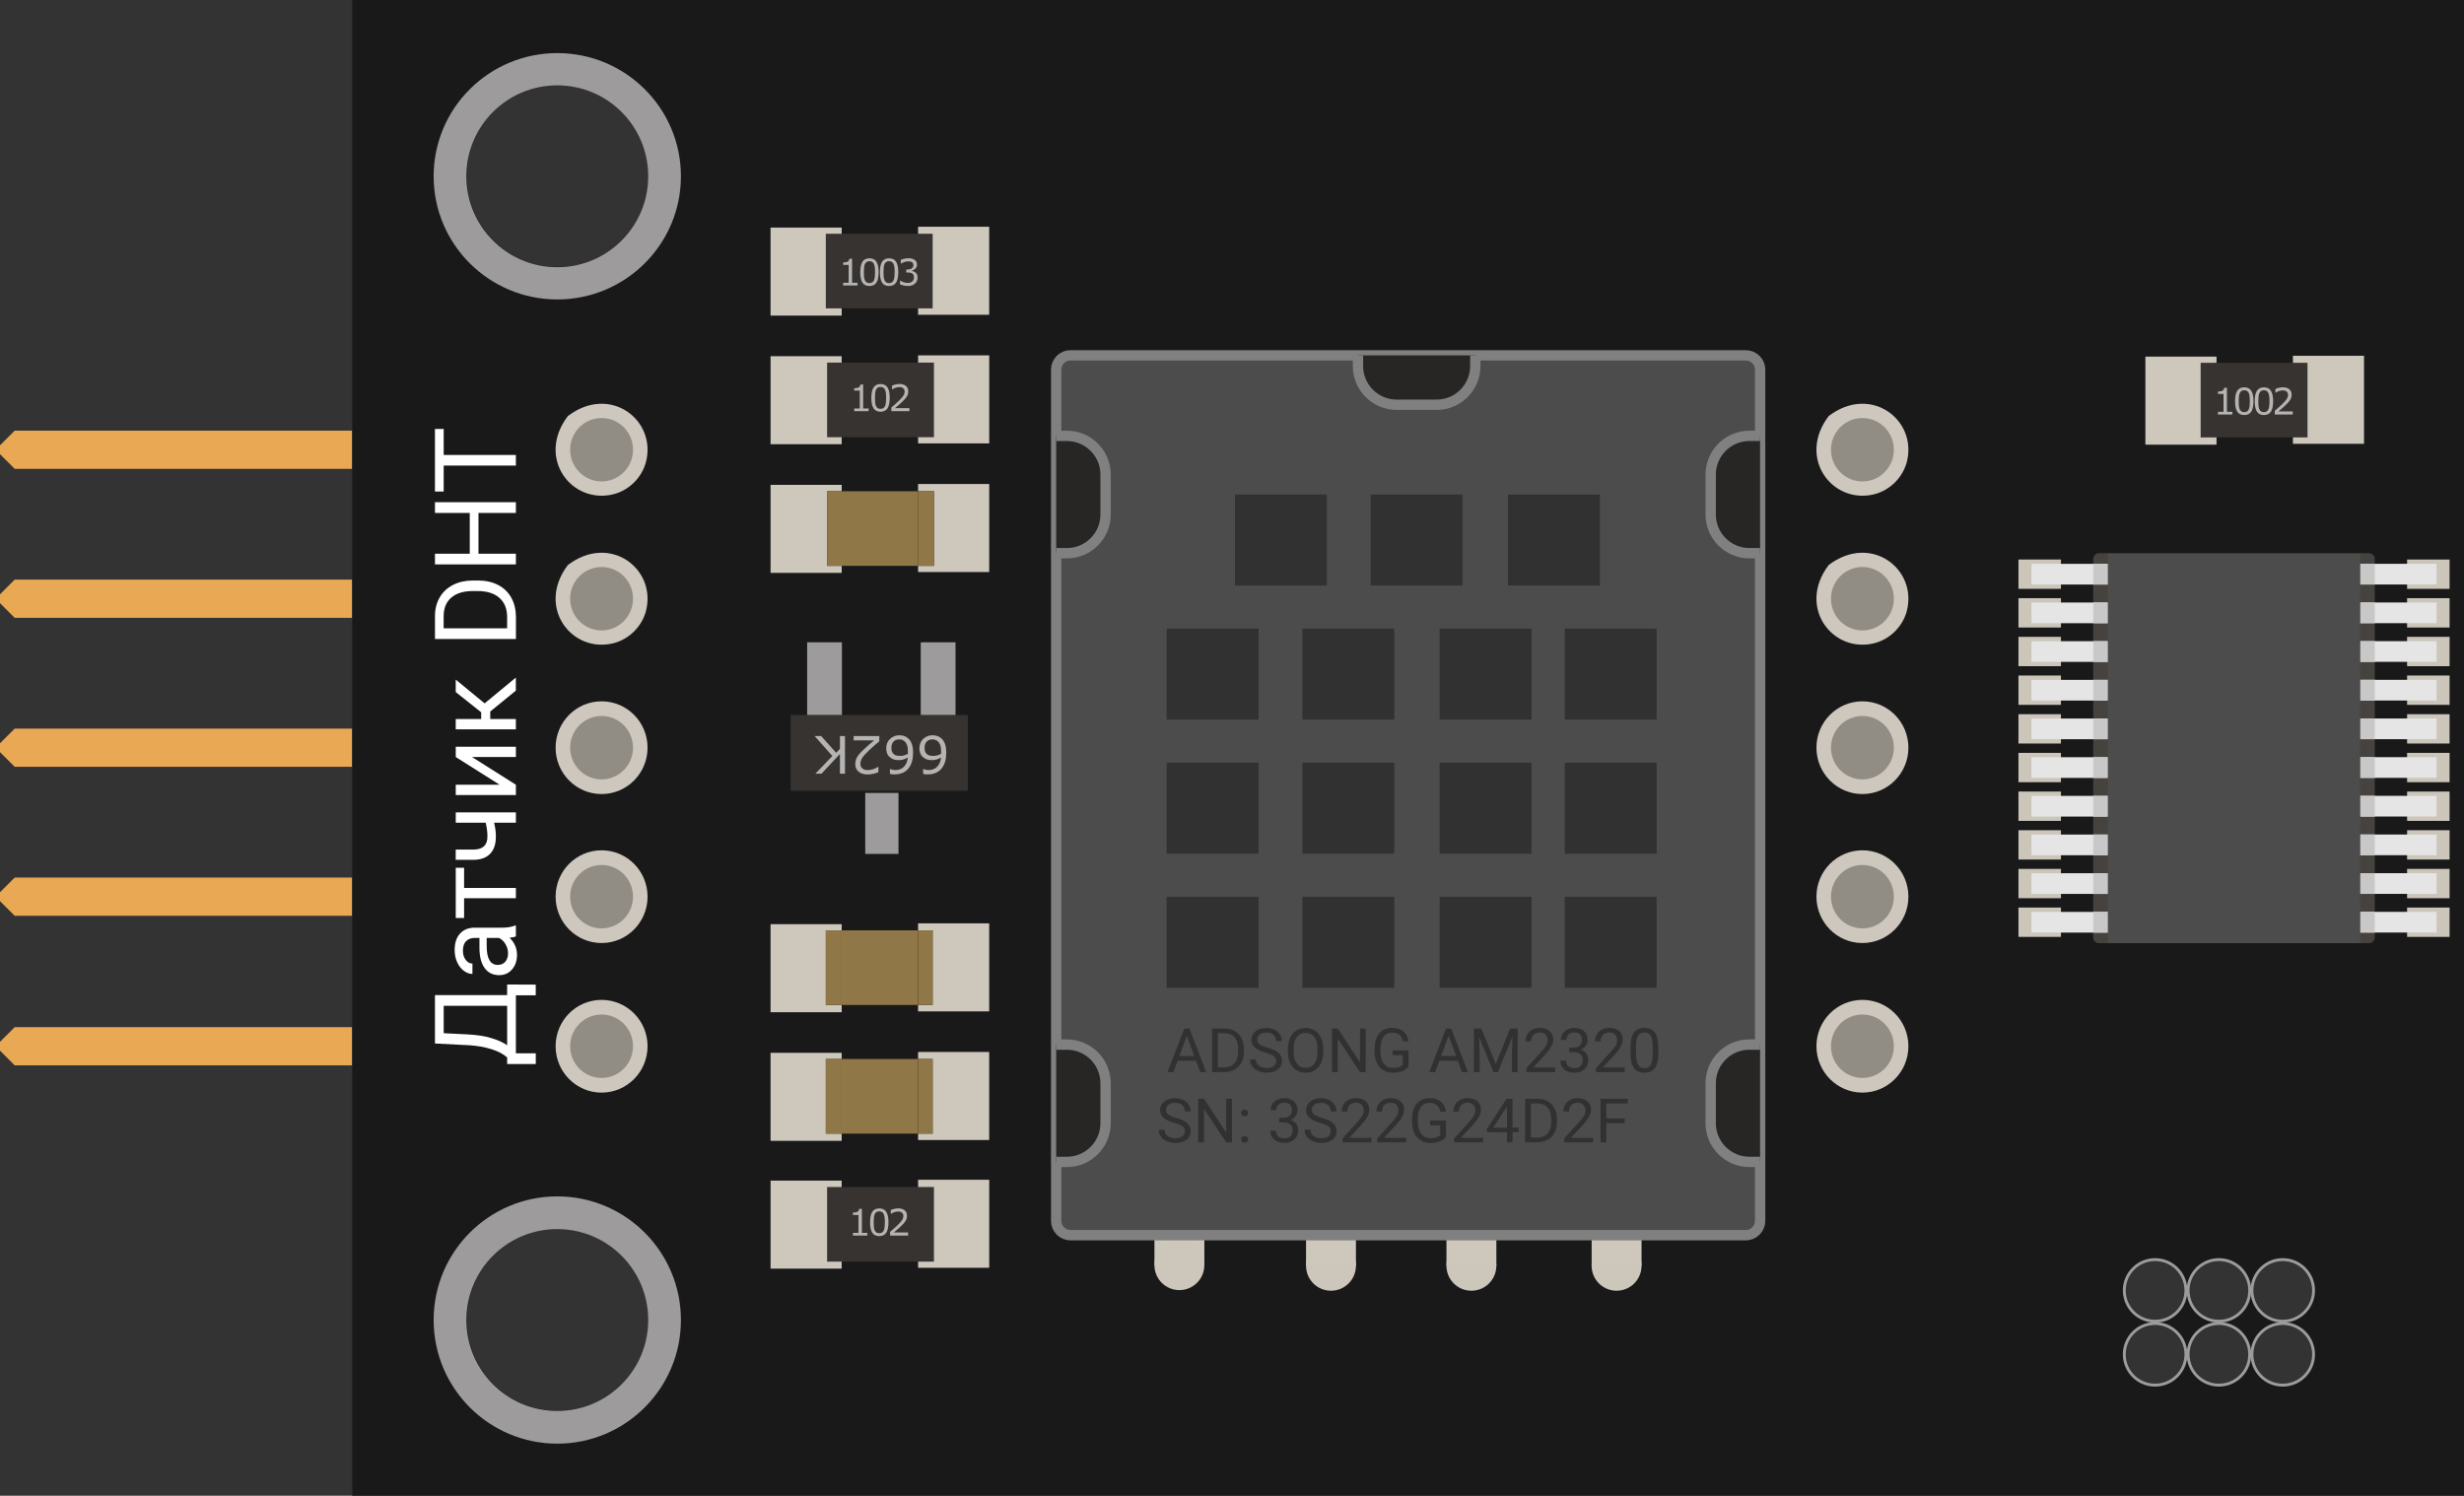 <?xml version="1.0" encoding="utf-8"?>
<!-- Generator: Adobe Illustrator 22.1.0, SVG Export Plug-In . SVG Version: 6.00 Build 0)  -->
<svg version="1.1" xmlns="http://www.w3.org/2000/svg" xmlns:xlink="http://www.w3.org/1999/xlink" x="0px" y="0px"
	 viewBox="0 0 119.071 72.286" style="enable-background:new 0 0 119.071 72.286;" xml:space="preserve">
<rect x="0" y="0" width="119.071" height="72.286" fill="#333333" stroke="none"/>
<style type="text/css">
	.st0{fill:#19191A;}
	.st1{fill:#E9A854;}
	.st2{fill:#9E9B9C;}
	.st3{fill:#FFFFFF;}
	.st4{fill:#363331;}
	.st5{fill:#B5B4B3;}
	.st6{fill:#CDC7BC;}
	.st7{fill:#907747;}
	.st8{fill:#CEC7BD;}
	.st9{fill:#918C84;}
	.st10{fill:#46433E;}
	.st11{fill:#CBC5BA;}
	.st12{fill:none;stroke:#E5E5E5;stroke-miterlimit:10;}
	.st13{fill:none;stroke:#C9C8C8;stroke-miterlimit:10;}
	.st14{fill:#4C4C4C;}
	.st15{fill:#CCC6BB;}
	.st16{fill:#4C4C4C;stroke:#808080;stroke-width:0.5;stroke-miterlimit:10;}
	.st17{fill:#313131;}
	.st18{fill:#272624;stroke:#808080;stroke-width:0.5;stroke-miterlimit:10;}
</style>
<g id="Фон">
	<path class="st0" d="M17.023,72.286h102.047V0H17.023V72.286z M111.729,65.453
		c0,0.783-0.635,1.417-1.417,1.417s-1.417-0.635-1.417-1.417
		c0-0.783,0.635-1.417,1.417-1.417S111.729,64.67,111.729,65.453z M108.645,65.453
		c0,0.783-0.635,1.417-1.417,1.417c-0.783,0-1.417-0.635-1.417-1.417
		c0-0.783,0.635-1.417,1.417-1.417C108.01,64.036,108.645,64.67,108.645,65.453z
		 M105.561,65.453c0,0.783-0.635,1.417-1.417,1.417
		c-0.783,0-1.417-0.635-1.417-1.417c0-0.783,0.635-1.417,1.417-1.417
		C104.926,64.036,105.561,64.67,105.561,65.453z M111.729,62.364
		c0,0.783-0.635,1.417-1.417,1.417s-1.417-0.635-1.417-1.417
		s0.635-1.417,1.417-1.417S111.729,61.582,111.729,62.364z M108.645,62.364
		c0,0.783-0.635,1.417-1.417,1.417c-0.783,0-1.417-0.635-1.417-1.417
		s0.635-1.417,1.417-1.417C108.01,60.947,108.645,61.582,108.645,62.364z
		 M105.561,62.364c0,0.783-0.635,1.417-1.417,1.417
		c-0.783,0-1.417-0.635-1.417-1.417s0.635-1.417,1.417-1.417
		C104.926,60.947,105.561,61.582,105.561,62.364z M31.339,63.781
		c0,2.428-1.967,4.395-4.393,4.395c-2.426,0-4.395-1.967-4.395-4.395
		c0-2.426,1.969-4.393,4.395-4.393C29.372,59.388,31.339,61.355,31.339,63.781z
		 M31.339,8.504c0,2.426-1.967,4.394-4.395,4.394
		c-2.426,0-4.393-1.967-4.393-4.394s1.967-4.394,4.393-4.394
		C29.372,4.11,31.339,6.077,31.339,8.504z"/>
	<g>
		<path class="st1" d="M0,21.949l0-0.427c0.277-0.277,0.432-0.432,0.709-0.709h16.299v1.846
			H0.709C0.432,22.381,0.277,22.226,0,21.949z"/>
	</g>
	<g>
		<path class="st1" d="M0,29.149l0-0.427c0.277-0.277,0.432-0.432,0.709-0.709h16.299
			v1.846H0.709C0.432,29.581,0.277,29.426,0,29.149z"/>
	</g>
	<g>
		<path class="st1" d="M0,36.349l0-0.427c0.277-0.277,0.432-0.432,0.709-0.709h16.299
			v1.846H0.709C0.432,36.781,0.277,36.626,0,36.349z"/>
	</g>
	<g>
		<path class="st1" d="M0,43.549l0-0.427c0.277-0.277,0.432-0.432,0.709-0.709h16.299
			v1.846H0.709C0.432,43.981,0.277,43.826,0,43.549z"/>
	</g>
	<g>
		<path class="st1" d="M0,50.777l0-0.427c0.277-0.277,0.432-0.432,0.709-0.709h16.299v1.846
			H0.709C0.432,51.209,0.277,51.054,0,50.777z"/>
	</g>
	<path class="st2" d="M32.905,63.795c0-3.3-2.675-5.975-5.975-5.975
		c-3.3,0-5.975,2.675-5.975,5.975s2.675,5.975,5.975,5.975
		C30.23,69.771,32.905,67.095,32.905,63.795z M22.536,63.796
		c0-2.428,1.967-4.395,4.393-4.395c2.428,0,4.395,1.967,4.395,4.395
		c0,2.426-1.967,4.393-4.395,4.393C24.503,68.189,22.536,66.222,22.536,63.796z"/>
	<path class="st2" d="M111.871,62.364c0-0.861-0.698-1.559-1.559-1.559
		c-0.861,0-1.559,0.698-1.559,1.559c0,0.861,0.698,1.559,1.559,1.559
		C111.173,63.923,111.871,63.225,111.871,62.364z M108.895,62.365
		c0-0.783,0.634-1.418,1.417-1.418c0.783,0,1.418,0.634,1.418,1.418
		c0,0.783-0.634,1.417-1.418,1.417C109.529,63.782,108.895,63.147,108.895,62.365z"/>
	<path class="st2" d="M108.787,62.364c0-0.861-0.698-1.559-1.559-1.559
		c-0.861,0-1.559,0.698-1.559,1.559c0,0.861,0.698,1.559,1.559,1.559
		C108.089,63.923,108.787,63.225,108.787,62.364z M105.81,62.365
		c0-0.783,0.634-1.418,1.417-1.418c0.783,0,1.418,0.634,1.418,1.418
		c0,0.783-0.634,1.417-1.418,1.417C106.445,63.782,105.81,63.147,105.81,62.365z"/>
	<path class="st2" d="M105.703,65.453c0-0.861-0.698-1.559-1.559-1.559
		c-0.861,0-1.559,0.698-1.559,1.559s0.698,1.559,1.559,1.559
		C105.005,67.012,105.703,66.314,105.703,65.453z M102.726,65.453
		c0-0.783,0.634-1.418,1.417-1.418c0.783,0,1.418,0.634,1.418,1.418
		c0,0.783-0.634,1.417-1.418,1.417C103.361,66.87,102.726,66.236,102.726,65.453z"/>
	<path class="st2" d="M105.703,62.364c0-0.861-0.698-1.559-1.559-1.559
		c-0.861,0-1.559,0.698-1.559,1.559c0,0.861,0.698,1.559,1.559,1.559
		C105.005,63.923,105.703,63.225,105.703,62.364z M102.726,62.365
		c0-0.783,0.634-1.418,1.417-1.418c0.783,0,1.418,0.634,1.418,1.418
		c0,0.783-0.634,1.417-1.418,1.417C103.361,63.782,102.726,63.147,102.726,62.365z"/>
	<path class="st2" d="M108.787,65.453c0-0.861-0.698-1.559-1.559-1.559
		c-0.861,0-1.559,0.698-1.559,1.559s0.698,1.559,1.559,1.559
		C108.089,67.012,108.787,66.314,108.787,65.453z M105.81,65.453
		c0-0.783,0.634-1.418,1.417-1.418c0.783,0,1.418,0.634,1.418,1.418
		c0,0.783-0.634,1.417-1.418,1.417C106.445,66.87,105.81,66.236,105.81,65.453z"/>
	<path class="st2" d="M111.871,65.453c0-0.861-0.698-1.559-1.559-1.559
		c-0.861,0-1.559,0.698-1.559,1.559s0.698,1.559,1.559,1.559
		C111.173,67.012,111.871,66.314,111.871,65.453z M108.895,65.453
		c0-0.783,0.634-1.418,1.417-1.418c0.783,0,1.418,0.634,1.418,1.418
		c0,0.783-0.634,1.417-1.418,1.417C109.529,66.87,108.895,66.236,108.895,65.453z"/>
	<path class="st2" d="M32.905,8.519c0-3.288-2.675-5.953-5.975-5.953
		c-3.3,0-5.975,2.665-5.975,5.953c0,3.288,2.675,5.953,5.975,5.953
		C30.23,14.471,32.905,11.806,32.905,8.519z M22.536,8.52
		c0-2.428,1.967-4.395,4.393-4.395c2.428,0,4.395,1.967,4.395,4.395
		c0,2.426-1.967,4.393-4.395,4.393C24.503,12.912,22.536,10.945,22.536,8.52z"/>
</g>
<g id="Режим_изоляции">
	<g>
		<path class="st3" d="M25.889,47.586v0.514h-0.959V50.906h0.961v0.516l-1.383,0.002v-0.32
			c-0.189-0.168-0.444-0.301-0.764-0.4c-0.32-0.1-0.67-0.162-1.052-0.188
			l-1.673-0.086v-2.338h3.488v-0.512L25.889,47.586z M24.508,50.516v-1.906h-3.066
			v1.324l1.15,0.057c0.45,0.023,0.833,0.082,1.15,0.178
			C24.059,50.264,24.314,50.38,24.508,50.516z"/>
		<path class="st3" d="M24.93,45.252c-0.057,0.029-0.159,0.053-0.306,0.07
			c0.24,0.23,0.36,0.507,0.36,0.827c0,0.286-0.081,0.521-0.243,0.705
			s-0.367,0.274-0.616,0.274c-0.303,0-0.538-0.114-0.705-0.344
			c-0.167-0.23-0.251-0.555-0.251-0.971v-0.484h-0.229
			c-0.173,0-0.312,0.053-0.415,0.156s-0.155,0.257-0.155,0.459
			c0,0.178,0.045,0.326,0.135,0.445c0.089,0.121,0.198,0.18,0.325,0.18v0.5
			c-0.145,0-0.285-0.051-0.42-0.154s-0.242-0.242-0.321-0.419
			s-0.118-0.37-0.118-0.581c0-0.335,0.083-0.598,0.251-0.787
			s0.398-0.288,0.692-0.295H24.25c0.267,0,0.479-0.035,0.637-0.103h0.043V45.252z
			 M24.551,46.076c0-0.154-0.04-0.303-0.121-0.442s-0.185-0.241-0.314-0.304
			h-0.597v0.39c0,0.608,0.178,0.913,0.535,0.913c0.156,0,0.277-0.052,0.365-0.156
			C24.507,46.373,24.551,46.24,24.551,46.076z"/>
		<path class="st3" d="M22.427,41.938v0.975h2.503v0.497h-2.503v0.956h-0.403v-2.428H22.427
			z"/>
		<path class="st3" d="M24.93,39.261v0.5h-1.053c0.057,0.218,0.086,0.442,0.086,0.671
			c0,0.363-0.093,0.641-0.279,0.832c-0.186,0.189-0.451,0.287-0.795,0.291h-0.867
			v-0.497h0.883c0.433-0.009,0.65-0.218,0.65-0.626
			c0-0.229-0.029-0.453-0.086-0.671h-1.445v-0.5H24.93z"/>
		<path class="st3" d="M22.024,36.586v-0.497h2.906v0.497h-2.119l2.119,1.34v0.497h-2.906
			v-0.497h2.122L22.024,36.586z"/>
		<path class="st3" d="M23.691,34.386v0.363h1.238v0.5h-2.906v-0.5h1.23v-0.325
			l-1.23-0.978v-0.602l1.396,1.149l1.509-1.246v0.631L23.691,34.386z"/>
		<path class="st3" d="M24.93,30.882h-3.91v-1.104c0-0.34,0.075-0.641,0.226-0.902
			s0.364-0.463,0.642-0.605c0.278-0.143,0.597-0.214,0.956-0.216h0.25
			c0.369,0,0.692,0.071,0.97,0.213c0.277,0.143,0.49,0.346,0.639,0.61
			c0.149,0.264,0.225,0.571,0.229,0.922V30.882z M21.441,30.366h3.066v-0.542
			c0-0.397-0.124-0.707-0.371-0.928c-0.248-0.221-0.6-0.332-1.057-0.332h-0.229
			c-0.444,0-0.79,0.104-1.036,0.313c-0.246,0.208-0.371,0.504-0.375,0.887V30.366z
			"/>
		<path class="st3" d="M24.93,24.271v0.519h-1.808v1.971h1.808v0.516h-3.91v-0.516h1.681
			v-1.971h-1.681v-0.519H24.93z"/>
		<path class="st3" d="M21.441,20.731v1.257h3.488v0.513h-3.488v1.254h-0.422v-3.023H21.441
			z"/>
	</g>
	<g>
		<g id="XMLID_6_">
			<g>
				<rect x="38.209" y="34.555" class="st4" width="8.559" height="3.662"/>
			</g>
			<g>
			</g>
		</g>
		<g id="XMLID_18_">
			<g>
				<rect x="41.812" y="38.321" class="st2" width="1.607" height="2.948"/>
			</g>
			<g>
			</g>
		</g>
		<g id="XMLID_16_">
			<g>
				<rect x="39.005" y="31.041" class="st2" width="1.681" height="3.512"/>
			</g>
			<g>
			</g>
		</g>
		<g id="XMLID_17_">
			<g>
				<rect x="44.494" y="31.041" class="st2" width="1.681" height="3.512"/>
			</g>
			<g>
			</g>
		</g>
		<g>
			<path class="st5" d="M44.43,36.162c0-0.185,0.061-0.336,0.184-0.452
				c0.123-0.117,0.273-0.176,0.451-0.176c0.09,0,0.172,0.014,0.247,0.042
				c0.074,0.027,0.139,0.068,0.196,0.123c0.071,0.067,0.125,0.157,0.163,0.269
				s0.057,0.246,0.057,0.403c0,0.161-0.017,0.304-0.052,0.429
				c-0.035,0.124-0.09,0.235-0.167,0.332c-0.072,0.092-0.165,0.164-0.279,0.216
				s-0.247,0.077-0.399,0.077c-0.048,0-0.089-0.002-0.122-0.006
				c-0.033-0.004-0.066-0.012-0.1-0.022v-0.232h0.013
				c0.023,0.012,0.058,0.023,0.104,0.034s0.094,0.017,0.142,0.017
				c0.177,0,0.317-0.055,0.422-0.164c0.105-0.109,0.167-0.258,0.184-0.444
				c-0.069,0.042-0.137,0.073-0.204,0.095s-0.145,0.032-0.232,0.032
				c-0.078,0-0.146-0.007-0.206-0.021c-0.06-0.014-0.121-0.043-0.183-0.086
				c-0.072-0.05-0.126-0.112-0.163-0.188C44.448,36.362,44.43,36.27,44.43,36.162
				z M44.68,36.152c0,0.076,0.011,0.139,0.034,0.188
				c0.022,0.049,0.06,0.093,0.111,0.129c0.038,0.026,0.08,0.043,0.126,0.052
				c0.046,0.008,0.094,0.012,0.144,0.012c0.07,0,0.135-0.008,0.194-0.024
				c0.06-0.016,0.122-0.041,0.185-0.075c0.001-0.019,0.003-0.035,0.003-0.052
				c0.001-0.018,0.001-0.038,0.001-0.063c0-0.129-0.013-0.23-0.04-0.305
				s-0.063-0.133-0.11-0.177c-0.038-0.035-0.079-0.062-0.123-0.078
				s-0.092-0.025-0.144-0.025c-0.119,0-0.212,0.036-0.281,0.108
				S44.68,36.017,44.68,36.152z"/>
			<path class="st5" d="M42.826,36.162c0-0.185,0.061-0.336,0.184-0.452
				c0.123-0.117,0.273-0.176,0.451-0.176c0.09,0,0.172,0.014,0.247,0.042
				c0.074,0.027,0.139,0.068,0.196,0.123c0.071,0.067,0.125,0.157,0.163,0.269
				s0.057,0.246,0.057,0.403c0,0.161-0.017,0.304-0.052,0.429
				c-0.035,0.124-0.09,0.235-0.167,0.332c-0.072,0.092-0.165,0.164-0.279,0.216
				s-0.247,0.077-0.399,0.077c-0.048,0-0.089-0.002-0.122-0.006
				c-0.033-0.004-0.066-0.012-0.1-0.022v-0.232h0.013
				c0.023,0.012,0.058,0.023,0.104,0.034s0.094,0.017,0.142,0.017
				c0.177,0,0.317-0.055,0.422-0.164c0.105-0.109,0.167-0.258,0.184-0.444
				c-0.069,0.042-0.137,0.073-0.204,0.095s-0.145,0.032-0.232,0.032
				c-0.078,0-0.146-0.007-0.206-0.021c-0.06-0.014-0.121-0.043-0.183-0.086
				c-0.072-0.05-0.126-0.112-0.163-0.188C42.844,36.362,42.826,36.27,42.826,36.162
				z M43.076,36.152c0,0.076,0.011,0.139,0.034,0.188
				c0.022,0.049,0.06,0.093,0.111,0.129c0.038,0.026,0.08,0.043,0.126,0.052
				c0.046,0.008,0.094,0.012,0.144,0.012c0.07,0,0.135-0.008,0.194-0.024
				c0.06-0.016,0.122-0.041,0.185-0.075c0.001-0.019,0.003-0.035,0.003-0.052
				c0.001-0.018,0.001-0.038,0.001-0.063c0-0.129-0.013-0.23-0.04-0.305
				s-0.063-0.133-0.11-0.177c-0.038-0.035-0.079-0.062-0.123-0.078
				s-0.092-0.025-0.144-0.025c-0.119,0-0.212,0.036-0.281,0.108
				S43.076,36.017,43.076,36.152z"/>
			<path class="st5" d="M41.25,35.572h1.242v0.255c-0.086,0.073-0.173,0.146-0.259,0.22
				c-0.087,0.074-0.167,0.146-0.242,0.219c-0.158,0.151-0.266,0.272-0.324,0.361
				c-0.059,0.089-0.087,0.186-0.087,0.289c0,0.094,0.031,0.168,0.094,0.222
				c0.062,0.053,0.15,0.08,0.263,0.08c0.075,0,0.156-0.014,0.243-0.039
				c0.087-0.026,0.172-0.066,0.255-0.12h0.013v0.257
				c-0.059,0.028-0.136,0.054-0.234,0.078c-0.097,0.023-0.191,0.035-0.282,0.035
				c-0.188,0-0.335-0.045-0.442-0.135s-0.16-0.212-0.16-0.366
				c0-0.069,0.009-0.134,0.026-0.193s0.044-0.116,0.078-0.171
				c0.032-0.05,0.07-0.1,0.113-0.148s0.096-0.104,0.157-0.162
				c0.088-0.086,0.179-0.169,0.272-0.249c0.094-0.08,0.181-0.154,0.263-0.223
				h-0.987V35.572z"/>
			<path class="st5" d="M39.365,35.572h0.316l0.726,0.81l0.182-0.192v-0.617h0.244v1.818
				h-0.244V36.441l-0.89,0.949h-0.296l0.819-0.854L39.365,35.572z"/>
		</g>
	</g>
	<g id="ГРУППА_1_">
		<g>
			<polygon class="st6" points="44.365,44.624 47.802,44.624 47.802,48.879 44.365,48.879 
				44.365,48.569 45.069,48.569 45.069,44.963 44.365,44.963 			"/>
			<polygon class="st6" points="37.236,44.664 40.674,44.664 40.674,44.963 39.907,44.963 
				39.907,48.569 40.674,48.569 40.674,48.92 37.236,48.92 			"/>
			<rect x="44.365" y="44.963" class="st7" width="0.705" height="3.606"/>
			<rect x="40.674" y="44.963" class="st7" width="3.691" height="3.606"/>
			<rect x="39.907" y="44.963" class="st7" width="0.766" height="3.606"/>
		</g>
		<g>
		</g>
	</g>
	<g id="ГРУППА_3_">
		<g>
			<polygon class="st6" points="44.365,50.84 47.802,50.84 47.802,55.096 44.365,55.096 
				44.365,54.786 45.069,54.786 45.069,51.18 44.365,51.18 			"/>
			<polygon class="st6" points="37.236,50.881 40.674,50.881 40.674,51.18 39.907,51.18 
				39.907,54.786 40.674,54.786 40.674,55.136 37.236,55.136 			"/>
			<rect x="44.365" y="51.18" class="st7" width="0.705" height="3.606"/>
			<rect x="40.674" y="51.18" class="st7" width="3.691" height="3.606"/>
			<rect x="39.907" y="51.18" class="st7" width="0.766" height="3.606"/>
		</g>
		<g>
		</g>
	</g>
	<g>
		<g id="XMLID_3_">
			<g>
				<rect x="37.237" y="57.057" class="st6" width="3.436" height="4.255"/>
			</g>
			<g>
			</g>
		</g>
		<g id="XMLID_2_">
			<g>
				<rect x="44.366" y="57.016" class="st6" width="3.438" height="4.255"/>
			</g>
			<g>
			</g>
		</g>
		<g id="XMLID_1_">
			<g>
				<rect x="39.969" y="57.367" class="st4" width="5.163" height="3.606"/>
			</g>
			<g>
			</g>
		</g>
		<g>
			<path class="st5" d="M41.915,59.714h-0.697v-0.132h0.268v-0.862h-0.268v-0.117
				c0.036,0,0.075-0.004,0.117-0.01s0.073-0.015,0.094-0.026
				c0.026-0.014,0.047-0.032,0.062-0.055c0.016-0.022,0.024-0.052,0.026-0.09
				h0.134v1.16h0.263V59.714z"/>
			<path class="st5" d="M42.935,59.069c0,0.231-0.036,0.401-0.108,0.509
				c-0.072,0.108-0.185,0.162-0.337,0.162c-0.154,0-0.267-0.055-0.338-0.164
				s-0.106-0.277-0.106-0.505c0-0.229,0.036-0.397,0.108-0.507
				c0.072-0.109,0.184-0.164,0.337-0.164c0.154,0,0.267,0.056,0.338,0.167
				C42.899,58.678,42.935,58.846,42.935,59.069z M42.707,59.462
				c0.021-0.047,0.034-0.102,0.041-0.164c0.007-0.063,0.011-0.14,0.011-0.229
				c0-0.087-0.003-0.163-0.011-0.228c-0.007-0.064-0.021-0.119-0.042-0.164
				c-0.02-0.045-0.047-0.078-0.083-0.101c-0.035-0.022-0.08-0.034-0.134-0.034
				c-0.054,0-0.099,0.012-0.134,0.034c-0.036,0.022-0.063,0.057-0.084,0.102
				c-0.02,0.043-0.033,0.099-0.04,0.167s-0.011,0.144-0.011,0.226
				c0,0.09,0.003,0.165,0.009,0.226s0.02,0.115,0.041,0.163
				c0.019,0.045,0.046,0.079,0.081,0.103s0.081,0.035,0.139,0.035
				c0.054,0,0.099-0.011,0.135-0.033S42.688,59.508,42.707,59.462z"/>
			<path class="st5" d="M43.885,59.714h-0.871v-0.181c0.061-0.052,0.121-0.104,0.182-0.156
				c0.061-0.052,0.117-0.103,0.169-0.154c0.111-0.107,0.187-0.192,0.228-0.256
				c0.041-0.062,0.062-0.131,0.062-0.204c0-0.066-0.022-0.119-0.066-0.156
				c-0.044-0.038-0.105-0.057-0.185-0.057c-0.052,0-0.109,0.009-0.17,0.027
				s-0.121,0.047-0.179,0.085h-0.009v-0.182c0.041-0.021,0.096-0.039,0.164-0.056
				s0.134-0.025,0.198-0.025c0.132,0,0.235,0.032,0.311,0.096
				c0.075,0.063,0.112,0.15,0.112,0.259c0,0.049-0.006,0.095-0.019,0.138
				c-0.013,0.042-0.031,0.082-0.055,0.12c-0.022,0.036-0.049,0.071-0.079,0.105
				s-0.067,0.073-0.11,0.115c-0.062,0.061-0.125,0.119-0.191,0.176
				c-0.065,0.057-0.127,0.109-0.184,0.157h0.692V59.714z"/>
		</g>
	</g>
	<g id="ГРУППА_2_">
		<g>
			<polygon class="st6" points="40.675,27.687 37.237,27.687 37.237,23.432 40.675,23.432 
				40.675,23.741 39.97,23.741 39.97,27.347 40.675,27.347 			"/>
			<polygon class="st6" points="47.803,27.646 44.365,27.646 44.365,27.347 45.132,27.347 
				45.132,23.741 44.365,23.741 44.365,23.391 47.803,23.391 			"/>
			<rect x="39.97" y="23.741" class="st7" width="0.705" height="3.606"/>
			<rect x="40.675" y="23.741" class="st7" width="3.691" height="3.606"/>
			<rect x="44.365" y="23.741" class="st7" width="0.766" height="3.606"/>
		</g>
		<g>
		</g>
	</g>
	<g>
		<g id="XMLID_35_">
			<g>
				<rect x="37.237" y="17.214" class="st6" width="3.436" height="4.255"/>
			</g>
			<g>
			</g>
		</g>
		<g id="XMLID_34_">
			<g>
				<rect x="44.366" y="17.174" class="st6" width="3.438" height="4.255"/>
			</g>
			<g>
			</g>
		</g>
		<g id="XMLID_33_">
			<g>
				<rect x="39.969" y="17.524" class="st4" width="5.163" height="3.606"/>
			</g>
			<g>
			</g>
		</g>
		<g>
			<path class="st5" d="M41.976,19.872h-0.697v-0.131h0.268v-0.863h-0.268v-0.117
				c0.036,0,0.075-0.003,0.117-0.009s0.073-0.015,0.094-0.026
				c0.026-0.014,0.047-0.033,0.062-0.055c0.016-0.022,0.024-0.052,0.026-0.09
				h0.134v1.16h0.263V19.872z"/>
			<path class="st5" d="M42.996,19.228c0,0.231-0.036,0.401-0.108,0.509
				s-0.185,0.162-0.337,0.162c-0.154,0-0.267-0.055-0.338-0.164
				c-0.071-0.11-0.106-0.278-0.106-0.505c0-0.229,0.036-0.398,0.108-0.507
				c0.072-0.109,0.184-0.164,0.337-0.164c0.154,0,0.267,0.056,0.338,0.167
				S42.996,19.004,42.996,19.228z M42.769,19.621
				c0.021-0.047,0.034-0.102,0.041-0.165c0.007-0.063,0.011-0.139,0.011-0.228
				c0-0.087-0.003-0.164-0.011-0.228c-0.007-0.064-0.021-0.119-0.042-0.164
				c-0.02-0.044-0.047-0.078-0.083-0.101c-0.035-0.022-0.08-0.034-0.134-0.034
				c-0.054,0-0.099,0.011-0.134,0.034c-0.036,0.022-0.063,0.057-0.084,0.102
				c-0.02,0.042-0.033,0.098-0.04,0.167c-0.007,0.068-0.011,0.144-0.011,0.226
				c0,0.09,0.003,0.165,0.009,0.226s0.02,0.115,0.041,0.163
				c0.019,0.045,0.046,0.079,0.081,0.103c0.035,0.024,0.081,0.036,0.139,0.036
				c0.054,0,0.099-0.011,0.135-0.034S42.749,19.666,42.769,19.621z"/>
			<path class="st5" d="M43.946,19.872h-0.871v-0.181c0.061-0.052,0.121-0.104,0.182-0.156
				c0.061-0.052,0.117-0.103,0.169-0.154c0.111-0.107,0.187-0.192,0.228-0.256
				c0.041-0.063,0.062-0.131,0.062-0.204c0-0.067-0.022-0.119-0.066-0.157
				c-0.044-0.038-0.105-0.057-0.185-0.057c-0.052,0-0.109,0.009-0.17,0.027
				s-0.121,0.047-0.179,0.085h-0.009v-0.182c0.041-0.02,0.096-0.039,0.164-0.055
				c0.068-0.017,0.134-0.025,0.198-0.025c0.132,0,0.235,0.032,0.311,0.096
				c0.075,0.063,0.112,0.15,0.112,0.259c0,0.049-0.006,0.095-0.019,0.137
				c-0.013,0.042-0.031,0.083-0.055,0.121c-0.022,0.036-0.049,0.071-0.079,0.105
				c-0.03,0.034-0.067,0.073-0.11,0.115c-0.062,0.061-0.125,0.119-0.191,0.176
				c-0.065,0.057-0.127,0.109-0.184,0.158h0.692V19.872z"/>
		</g>
	</g>
	<g>
		<g id="XMLID_28_">
			<g>
				<rect x="44.366" y="10.958" class="st6" width="3.436" height="4.255"/>
			</g>
			<g>
			</g>
		</g>
		<g id="XMLID_27_">
			<g>
				<rect x="37.236" y="10.998" class="st6" width="3.438" height="4.255"/>
			</g>
			<g>
			</g>
		</g>
		<g id="XMLID_26_">
			<g>
				<rect x="39.907" y="11.297" class="st4" width="5.163" height="3.606"/>
			</g>
			<g>
			</g>
		</g>
		<g>
			<path class="st5" d="M41.44,13.796h-0.697v-0.131h0.268v-0.863h-0.268v-0.117
				c0.036,0,0.075-0.003,0.117-0.009s0.073-0.015,0.094-0.026
				c0.026-0.014,0.047-0.033,0.062-0.055c0.016-0.022,0.024-0.052,0.026-0.09
				h0.134v1.16h0.263V13.796z"/>
			<path class="st5" d="M42.46,13.152c0,0.231-0.036,0.401-0.108,0.509
				s-0.185,0.162-0.337,0.162c-0.154,0-0.267-0.055-0.338-0.164
				c-0.071-0.11-0.106-0.278-0.106-0.505c0-0.229,0.036-0.398,0.108-0.507
				c0.072-0.109,0.184-0.164,0.337-0.164c0.154,0,0.267,0.056,0.338,0.167
				S42.46,12.928,42.46,13.152z M42.233,13.544
				c0.021-0.047,0.034-0.102,0.041-0.165c0.007-0.063,0.011-0.139,0.011-0.228
				c0-0.087-0.003-0.164-0.011-0.228c-0.007-0.064-0.021-0.119-0.042-0.164
				c-0.02-0.044-0.047-0.078-0.083-0.101c-0.035-0.022-0.08-0.034-0.134-0.034
				c-0.054,0-0.099,0.011-0.134,0.034c-0.036,0.022-0.063,0.057-0.084,0.102
				c-0.02,0.042-0.033,0.098-0.04,0.167c-0.007,0.068-0.011,0.144-0.011,0.226
				c0,0.09,0.003,0.165,0.009,0.226s0.02,0.115,0.041,0.163
				c0.019,0.045,0.046,0.079,0.081,0.103c0.035,0.024,0.081,0.036,0.139,0.036
				c0.054,0,0.099-0.011,0.135-0.034S42.213,13.59,42.233,13.544z"/>
			<path class="st5" d="M43.409,13.152c0,0.231-0.036,0.401-0.108,0.509
				s-0.185,0.162-0.337,0.162c-0.154,0-0.267-0.055-0.338-0.164
				c-0.071-0.11-0.106-0.278-0.106-0.505c0-0.229,0.036-0.398,0.108-0.507
				c0.072-0.109,0.184-0.164,0.337-0.164c0.154,0,0.267,0.056,0.338,0.167
				S43.409,12.928,43.409,13.152z M43.182,13.544
				c0.021-0.047,0.034-0.102,0.041-0.165c0.007-0.063,0.011-0.139,0.011-0.228
				c0-0.087-0.003-0.164-0.011-0.228c-0.007-0.064-0.021-0.119-0.042-0.164
				c-0.02-0.044-0.047-0.078-0.083-0.101c-0.035-0.022-0.08-0.034-0.134-0.034
				c-0.054,0-0.099,0.011-0.134,0.034c-0.036,0.022-0.063,0.057-0.084,0.102
				c-0.02,0.042-0.033,0.098-0.04,0.167c-0.007,0.068-0.011,0.144-0.011,0.226
				c0,0.09,0.003,0.165,0.009,0.226s0.02,0.115,0.041,0.163
				c0.019,0.045,0.046,0.079,0.081,0.103c0.035,0.024,0.081,0.036,0.139,0.036
				c0.054,0,0.099-0.011,0.135-0.034S43.162,13.59,43.182,13.544z"/>
			<path class="st5" d="M44.246,13.176c0.028,0.025,0.051,0.056,0.068,0.093
				c0.018,0.038,0.027,0.086,0.027,0.145s-0.011,0.113-0.032,0.162
				c-0.021,0.049-0.051,0.092-0.09,0.128c-0.043,0.041-0.094,0.07-0.153,0.09
				c-0.059,0.019-0.123,0.029-0.192,0.029c-0.071,0-0.142-0.009-0.211-0.025
				c-0.069-0.017-0.126-0.036-0.17-0.056v-0.18h0.013
				c0.049,0.032,0.106,0.059,0.173,0.08s0.13,0.032,0.192,0.032
				c0.037,0,0.075-0.006,0.116-0.019c0.041-0.012,0.074-0.03,0.1-0.053
				c0.026-0.025,0.046-0.053,0.059-0.084c0.013-0.031,0.02-0.069,0.02-0.116
				s-0.007-0.084-0.022-0.115s-0.035-0.054-0.061-0.071s-0.057-0.03-0.094-0.037
				c-0.037-0.007-0.077-0.01-0.119-0.01h-0.078v-0.144h0.06
				c0.088,0,0.158-0.019,0.21-0.055s0.078-0.09,0.078-0.16
				c0-0.031-0.007-0.058-0.02-0.082s-0.032-0.042-0.055-0.058
				c-0.025-0.015-0.051-0.025-0.08-0.031c-0.028-0.005-0.06-0.008-0.096-0.008
				c-0.055,0-0.113,0.01-0.175,0.029s-0.12,0.047-0.175,0.083h-0.008v-0.181
				c0.041-0.021,0.095-0.039,0.164-0.056c0.068-0.017,0.134-0.026,0.198-0.026
				c0.063,0,0.118,0.006,0.166,0.018c0.048,0.011,0.091,0.03,0.13,0.055
				c0.042,0.028,0.073,0.061,0.094,0.1c0.021,0.04,0.032,0.085,0.032,0.138
				c0,0.071-0.025,0.134-0.076,0.187c-0.05,0.053-0.11,0.087-0.178,0.101v0.012
				c0.027,0.005,0.059,0.014,0.095,0.029C44.191,13.136,44.221,13.154,44.246,13.176
				z"/>
		</g>
	</g>
	<g>
		<g id="XMLID_29_">
			<g>
				<rect x="110.804" y="17.194" class="st6" width="3.436" height="4.255"/>
			</g>
			<g>
			</g>
		</g>
		<g id="XMLID_25_">
			<g>
				<rect x="103.674" y="17.235" class="st6" width="3.438" height="4.255"/>
			</g>
			<g>
			</g>
		</g>
		<g id="XMLID_24_">
			<g>
				<rect x="106.345" y="17.534" class="st4" width="5.163" height="3.606"/>
			</g>
			<g>
			</g>
		</g>
		<g>
			<path class="st5" d="M107.878,20.032h-0.696v-0.131h0.268v-0.863h-0.268v-0.117
				c0.035,0,0.074-0.003,0.116-0.009s0.073-0.015,0.095-0.026
				c0.025-0.014,0.047-0.033,0.062-0.055c0.016-0.022,0.023-0.052,0.025-0.09
				h0.135v1.16h0.263V20.032z"/>
			<path class="st5" d="M108.898,19.388c0,0.231-0.037,0.401-0.109,0.509
				s-0.184,0.162-0.336,0.162c-0.154,0-0.268-0.055-0.339-0.164
				c-0.071-0.11-0.106-0.278-0.106-0.505c0-0.229,0.035-0.398,0.107-0.507
				c0.072-0.109,0.185-0.164,0.338-0.164c0.154,0,0.267,0.056,0.338,0.167
				S108.898,19.164,108.898,19.388z M108.67,19.781
				c0.021-0.047,0.035-0.102,0.041-0.165c0.008-0.063,0.012-0.139,0.012-0.228
				c0-0.087-0.004-0.164-0.012-0.228c-0.006-0.064-0.021-0.119-0.041-0.164
				c-0.021-0.044-0.048-0.078-0.083-0.101c-0.034-0.022-0.079-0.034-0.134-0.034
				s-0.1,0.011-0.135,0.034s-0.063,0.057-0.084,0.102
				c-0.02,0.042-0.033,0.098-0.041,0.167c-0.007,0.068-0.01,0.144-0.01,0.226
				c0,0.09,0.002,0.165,0.009,0.226s0.021,0.115,0.041,0.163
				c0.019,0.045,0.046,0.079,0.081,0.103c0.034,0.024,0.08,0.036,0.139,0.036
				c0.054,0,0.099-0.011,0.135-0.034C108.623,19.86,108.65,19.826,108.67,19.781z"
				/>
			<path class="st5" d="M109.847,19.388c0,0.231-0.036,0.401-0.108,0.509
				s-0.185,0.162-0.337,0.162c-0.154,0-0.267-0.055-0.339-0.164
				c-0.07-0.11-0.105-0.278-0.105-0.505c0-0.229,0.035-0.398,0.107-0.507
				c0.072-0.109,0.184-0.164,0.337-0.164c0.154,0,0.267,0.056,0.339,0.167
				C109.811,18.997,109.847,19.164,109.847,19.388z M109.619,19.781
				c0.021-0.047,0.034-0.102,0.041-0.165c0.008-0.063,0.011-0.139,0.011-0.228
				c0-0.087-0.003-0.164-0.011-0.228c-0.007-0.064-0.021-0.119-0.042-0.164
				c-0.021-0.044-0.048-0.078-0.083-0.101c-0.034-0.022-0.079-0.034-0.134-0.034
				c-0.054,0-0.099,0.011-0.134,0.034c-0.036,0.022-0.064,0.057-0.085,0.102
				c-0.02,0.042-0.032,0.098-0.04,0.167c-0.008,0.068-0.011,0.144-0.011,0.226
				c0,0.09,0.003,0.165,0.009,0.226c0.007,0.061,0.021,0.115,0.041,0.163
				c0.02,0.045,0.047,0.079,0.081,0.103c0.034,0.024,0.081,0.036,0.139,0.036
				c0.054,0,0.099-0.011,0.135-0.034S109.6,19.826,109.619,19.781z"/>
			<path class="st5" d="M110.797,20.032h-0.871v-0.181c0.061-0.052,0.121-0.104,0.182-0.156
				c0.061-0.052,0.117-0.103,0.17-0.154c0.11-0.107,0.186-0.192,0.227-0.256
				c0.041-0.063,0.062-0.131,0.062-0.204c0-0.067-0.022-0.119-0.066-0.157
				c-0.045-0.038-0.105-0.057-0.186-0.057c-0.052,0-0.108,0.009-0.17,0.027
				c-0.061,0.019-0.121,0.047-0.179,0.085h-0.009v-0.182
				c0.041-0.02,0.096-0.039,0.164-0.055c0.068-0.017,0.135-0.025,0.198-0.025
				c0.132,0,0.235,0.032,0.311,0.096s0.112,0.15,0.112,0.259
				c0,0.049-0.006,0.095-0.019,0.137c-0.013,0.042-0.03,0.083-0.056,0.121
				c-0.021,0.036-0.049,0.071-0.078,0.105c-0.031,0.034-0.067,0.073-0.11,0.115
				c-0.062,0.061-0.126,0.119-0.191,0.176s-0.127,0.109-0.185,0.158h0.693V20.032z"
				/>
		</g>
	</g>
	<g>
		<path class="st8" d="M90,48.323c1.227,0,2.222,1.002,2.222,2.24S91.227,52.804,90,52.804
			s-2.222-1.004-2.222-2.242S88.773,48.323,90,48.323z"/>
		<ellipse class="st9" cx="90" cy="50.563" rx="1.519" ry="1.532"/>
		<path class="st8" d="M90,41.094c1.227,0,2.222,1.002,2.222,2.24S91.227,45.576,90,45.576
			s-2.222-1.004-2.222-2.242S88.773,41.094,90,41.094z"/>
		<ellipse class="st9" cx="90" cy="43.335" rx="1.519" ry="1.532"/>
		<path class="st8" d="M90,33.894c1.227,0,2.222,1.002,2.222,2.24S91.227,38.376,90,38.376
			s-2.222-1.004-2.222-2.242S88.773,33.894,90,33.894z"/>
		<ellipse class="st9" cx="90" cy="36.135" rx="1.519" ry="1.532"/>
		<path class="st8" d="M88.371,27.307c2.023-1.54,4.271,0.171,3.784,2.183
			c-0.188,0.774-0.821,1.41-1.595,1.599
			C88.548,31.581,86.831,29.331,88.371,27.307z"/>
		<ellipse class="st9" cx="90" cy="28.935" rx="1.519" ry="1.532"/>
		<path class="st8" d="M88.371,20.107c2.023-1.54,4.271,0.171,3.784,2.183
			c-0.188,0.774-0.821,1.41-1.595,1.599
			C88.548,24.381,86.831,22.131,88.371,20.107z"/>
		<ellipse class="st9" cx="90" cy="21.735" rx="1.519" ry="1.532"/>
	</g>
	<g>
		<path class="st8" d="M29.071,48.323c1.227,0,2.222,1.002,2.222,2.24
			s-0.995,2.242-2.222,2.242c-1.227,0-2.222-1.004-2.222-2.242
			S27.843,48.323,29.071,48.323z"/>
		<ellipse class="st9" cx="29.071" cy="50.563" rx="1.519" ry="1.532"/>
		<path class="st8" d="M29.071,41.094c1.227,0,2.222,1.002,2.222,2.24
			s-0.995,2.242-2.222,2.242c-1.227,0-2.222-1.004-2.222-2.242
			S27.843,41.094,29.071,41.094z"/>
		<ellipse class="st9" cx="29.071" cy="43.335" rx="1.519" ry="1.532"/>
		<path class="st8" d="M29.071,33.894c1.227,0,2.222,1.002,2.222,2.24
			s-0.995,2.242-2.222,2.242c-1.227,0-2.222-1.004-2.222-2.242
			S27.843,33.894,29.071,33.894z"/>
		<ellipse class="st9" cx="29.071" cy="36.135" rx="1.519" ry="1.532"/>
		<path class="st8" d="M27.442,27.307c2.023-1.54,4.271,0.171,3.784,2.183
			c-0.188,0.774-0.821,1.41-1.595,1.599
			C27.619,31.581,25.901,29.331,27.442,27.307z"/>
		<ellipse class="st9" cx="29.071" cy="28.935" rx="1.519" ry="1.532"/>
		<path class="st8" d="M27.442,20.107c2.023-1.54,4.271,0.171,3.784,2.183
			c-0.188,0.774-0.821,1.41-1.595,1.599
			C27.619,24.381,25.901,22.131,27.442,20.107z"/>
		<ellipse class="st9" cx="29.071" cy="21.735" rx="1.519" ry="1.532"/>
	</g>
	<g id="Микроконтроллер">
		<path class="st10" d="M101.153,27.018v18.283c0,0.157,0.127,0.283,0.283,0.283h0.505
			V26.734h-0.505C101.28,26.734,101.153,26.861,101.153,27.018z"/>
		<path class="st10" d="M113.973,26.734v18.85h0.505c0.157,0,0.283-0.127,0.283-0.283
			V27.018c0-0.157-0.127-0.283-0.283-0.283H113.973z"/>
		<g id="XMLID_32_">
			<g>
				<rect x="97.54" y="34.516" class="st11" width="2.054" height="1.418"/>
			</g>
			<g>
			</g>
		</g>
		<line class="st12" x1="98.168" y1="35.226" x2="101.863" y2="35.226"/>
		<g id="XMLID_44_">
			<g>
				<rect x="97.54" y="36.385" class="st11" width="2.054" height="1.418"/>
			</g>
			<g>
			</g>
		</g>
		<line class="st12" x1="98.168" y1="37.095" x2="101.863" y2="37.095"/>
		<g id="XMLID_43_">
			<g>
				<rect x="97.54" y="38.254" class="st11" width="2.054" height="1.418"/>
			</g>
			<g>
			</g>
		</g>
		<line class="st12" x1="98.168" y1="38.964" x2="101.863" y2="38.964"/>
		<g id="XMLID_37_">
			<g>
				<rect x="97.54" y="40.123" class="st11" width="2.054" height="1.418"/>
			</g>
			<g>
			</g>
		</g>
		<line class="st12" x1="98.168" y1="40.833" x2="101.863" y2="40.833"/>
		<g id="XMLID_9_">
			<g>
				<rect x="97.54" y="41.992" class="st11" width="2.054" height="1.418"/>
			</g>
			<g>
			</g>
		</g>
		<line class="st12" x1="98.168" y1="42.702" x2="101.863" y2="42.702"/>
		<g id="XMLID_8_">
			<g>
				<rect x="97.54" y="43.861" class="st11" width="2.054" height="1.418"/>
			</g>
			<g>
			</g>
		</g>
		<line class="st12" x1="98.168" y1="44.571" x2="101.863" y2="44.571"/>
		<line class="st13" x1="101.863" y1="44.571" x2="101.153" y2="44.571"/>
		<line class="st13" x1="101.863" y1="42.702" x2="101.153" y2="42.702"/>
		<line class="st13" x1="101.863" y1="40.833" x2="101.153" y2="40.833"/>
		<line class="st13" x1="101.863" y1="38.964" x2="101.153" y2="38.964"/>
		<line class="st13" x1="101.863" y1="37.095" x2="101.153" y2="37.095"/>
		<line class="st13" x1="101.863" y1="35.226" x2="101.153" y2="35.226"/>
		<g id="XMLID_13_">
			<g>
				<rect x="97.54" y="27.04" class="st11" width="2.054" height="1.418"/>
			</g>
			<g>
			</g>
		</g>
		<line class="st12" x1="98.168" y1="27.75" x2="101.863" y2="27.75"/>
		<g id="XMLID_12_">
			<g>
				<rect x="97.54" y="28.909" class="st11" width="2.054" height="1.418"/>
			</g>
			<g>
			</g>
		</g>
		<line class="st12" x1="98.168" y1="29.619" x2="101.863" y2="29.619"/>
		<g id="XMLID_11_">
			<g>
				<rect x="97.54" y="30.778" class="st11" width="2.054" height="1.418"/>
			</g>
			<g>
			</g>
		</g>
		<line class="st12" x1="98.168" y1="31.488" x2="101.863" y2="31.488"/>
		<g id="XMLID_10_">
			<g>
				<rect x="97.54" y="32.647" class="st11" width="2.054" height="1.418"/>
			</g>
			<g>
			</g>
		</g>
		<line class="st12" x1="98.168" y1="33.357" x2="101.863" y2="33.357"/>
		<line class="st13" x1="101.863" y1="33.357" x2="101.153" y2="33.357"/>
		<line class="st13" x1="101.863" y1="31.488" x2="101.153" y2="31.488"/>
		<line class="st13" x1="101.863" y1="29.619" x2="101.153" y2="29.619"/>
		<line class="st13" x1="101.863" y1="27.75" x2="101.153" y2="27.75"/>
		<g id="XMLID_23_">
			<g>
				<rect x="116.321" y="36.385" class="st11" width="2.054" height="1.418"/>
			</g>
			<g>
			</g>
		</g>
		<line class="st12" x1="117.747" y1="37.093" x2="114.052" y2="37.093"/>
		<g id="XMLID_22_">
			<g>
				<rect x="116.321" y="34.516" class="st11" width="2.054" height="1.418"/>
			</g>
			<g>
			</g>
		</g>
		<line class="st12" x1="117.747" y1="35.224" x2="114.052" y2="35.224"/>
		<g id="XMLID_21_">
			<g>
				<rect x="116.321" y="32.647" class="st11" width="2.054" height="1.418"/>
			</g>
			<g>
			</g>
		</g>
		<line class="st12" x1="117.747" y1="33.355" x2="114.052" y2="33.355"/>
		<g id="XMLID_20_">
			<g>
				<rect x="116.321" y="30.778" class="st11" width="2.054" height="1.418"/>
			</g>
			<g>
			</g>
		</g>
		<line class="st12" x1="117.747" y1="31.486" x2="114.052" y2="31.486"/>
		<g id="XMLID_19_">
			<g>
				<rect x="116.321" y="28.909" class="st11" width="2.054" height="1.418"/>
			</g>
			<g>
			</g>
		</g>
		<line class="st12" x1="117.747" y1="29.617" x2="114.052" y2="29.617"/>
		<g id="XMLID_15_">
			<g>
				<rect x="116.321" y="27.041" class="st11" width="2.054" height="1.418"/>
			</g>
			<g>
			</g>
		</g>
		<line class="st12" x1="117.747" y1="27.748" x2="114.052" y2="27.748"/>
		<line class="st13" x1="114.052" y1="27.748" x2="114.762" y2="27.748"/>
		<line class="st13" x1="114.052" y1="29.617" x2="114.762" y2="29.617"/>
		<line class="st13" x1="114.052" y1="31.486" x2="114.762" y2="31.486"/>
		<line class="st13" x1="114.052" y1="33.355" x2="114.762" y2="33.355"/>
		<line class="st13" x1="114.052" y1="35.224" x2="114.762" y2="35.224"/>
		<line class="st13" x1="114.052" y1="37.093" x2="114.762" y2="37.093"/>
		<g id="XMLID_14_">
			<g>
				<rect x="116.321" y="43.861" class="st11" width="2.054" height="1.418"/>
			</g>
			<g>
			</g>
		</g>
		<line class="st12" x1="117.747" y1="44.569" x2="114.052" y2="44.569"/>
		<g id="XMLID_7_">
			<g>
				<rect x="116.321" y="41.992" class="st11" width="2.054" height="1.418"/>
			</g>
			<g>
			</g>
		</g>
		<line class="st12" x1="117.747" y1="42.7" x2="114.052" y2="42.7"/>
		<g id="XMLID_5_">
			<g>
				<rect x="116.321" y="40.123" class="st11" width="2.054" height="1.418"/>
			</g>
			<g>
			</g>
		</g>
		<line class="st12" x1="117.747" y1="40.831" x2="114.052" y2="40.831"/>
		<g id="XMLID_4_">
			<g>
				<rect x="116.321" y="38.254" class="st11" width="2.054" height="1.418"/>
			</g>
			<g>
			</g>
		</g>
		<line class="st12" x1="117.747" y1="38.962" x2="114.052" y2="38.962"/>
		<line class="st13" x1="114.052" y1="38.962" x2="114.762" y2="38.962"/>
		<line class="st13" x1="114.052" y1="40.831" x2="114.762" y2="40.831"/>
		<line class="st13" x1="114.052" y1="42.7" x2="114.762" y2="42.7"/>
		<line class="st13" x1="114.052" y1="44.569" x2="114.762" y2="44.569"/>
		<path class="st14" d="M114.052,26.806v18.706c0,0.04-0.035,0.072-0.079,0.072h-12.032
			c-0.043,0-0.079-0.032-0.079-0.072V26.806c0-0.04,0.035-0.072,0.079-0.072h4.391
			h3.25h4.391C114.017,26.734,114.052,26.766,114.052,26.806z"/>
	</g>
	<g>
		<g id="XMLID_191_">
			<g>
				<rect x="55.788" y="59.663" class="st6" width="2.412" height="1.48"/>
			</g>
			<g>
			</g>
		</g>
		<circle class="st15" cx="64.319" cy="61.174" r="1.206"/>
		<g id="XMLID_190_">
			<g>
				<rect x="63.113" y="59.694" class="st6" width="2.412" height="1.48"/>
			</g>
			<g>
			</g>
		</g>
		<circle class="st15" cx="71.104" cy="61.174" r="1.206"/>
		<g id="XMLID_189_">
			<g>
				<rect x="69.899" y="59.694" class="st6" width="2.412" height="1.48"/>
			</g>
			<g>
			</g>
		</g>
		<circle class="st15" cx="78.12" cy="61.174" r="1.206"/>
		<g id="XMLID_188_">
			<g>
				<rect x="76.915" y="59.694" class="st6" width="2.412" height="1.48"/>
			</g>
			<g>
			</g>
		</g>
		<circle class="st15" cx="56.993" cy="61.144" r="1.206"/>
		<path class="st16" d="M71.293,17.174h13.073c0.381,0,0.69,0.309,0.69,0.69v41.14
			c0,0.381-0.309,0.69-0.69,0.69H51.729c-0.381,0-0.69-0.309-0.69-0.69V17.863
			c0-0.381,0.309-0.69,0.69-0.69h13.894H71.293z"/>
		<rect x="56.377" y="30.38" class="st17" width="4.44" height="4.398"/>
		<rect x="62.936" y="30.38" class="st17" width="4.44" height="4.398"/>
		<rect x="69.568" y="30.38" class="st17" width="4.44" height="4.398"/>
		<rect x="59.679" y="23.9" class="st17" width="4.44" height="4.398"/>
		<rect x="66.238" y="23.9" class="st17" width="4.44" height="4.398"/>
		<rect x="72.87" y="23.9" class="st17" width="4.44" height="4.398"/>
		<rect x="75.617" y="30.38" class="st17" width="4.44" height="4.398"/>
		<rect x="56.377" y="36.86" class="st17" width="4.44" height="4.398"/>
		<rect x="62.936" y="36.86" class="st17" width="4.44" height="4.398"/>
		<rect x="69.568" y="36.86" class="st17" width="4.44" height="4.398"/>
		<rect x="75.617" y="36.86" class="st17" width="4.44" height="4.398"/>
		<rect x="56.377" y="43.34" class="st17" width="4.44" height="4.398"/>
		<rect x="62.936" y="43.34" class="st17" width="4.44" height="4.398"/>
		<rect x="69.568" y="43.34" class="st17" width="4.44" height="4.398"/>
		<rect x="75.617" y="43.34" class="st17" width="4.44" height="4.398"/>
		<g>
			<path class="st17" d="M57.798,51.263h-0.891l-0.2,0.551h-0.289l0.812-2.105h0.246
				l0.813,2.105h-0.288L57.798,51.263z M56.992,51.035h0.723l-0.362-0.984
				L56.992,51.035z"/>
			<path class="st17" d="M58.574,51.813v-2.105h0.6c0.185,0,0.349,0.04,0.491,0.121
				s0.252,0.196,0.329,0.346c0.078,0.149,0.117,0.321,0.118,0.515v0.135
				c0,0.198-0.039,0.373-0.116,0.522c-0.077,0.149-0.188,0.264-0.331,0.344
				s-0.311,0.121-0.502,0.123H58.574z M58.854,49.935v1.651h0.295
				c0.216,0,0.384-0.066,0.504-0.199c0.12-0.133,0.18-0.323,0.18-0.569v-0.123
				c0-0.239-0.057-0.425-0.17-0.558c-0.114-0.133-0.274-0.2-0.483-0.202H58.854
				z"/>
			<path class="st17" d="M61.161,50.875c-0.24-0.068-0.415-0.152-0.524-0.253
				c-0.109-0.1-0.164-0.223-0.164-0.369c0-0.166,0.066-0.303,0.2-0.411
				c0.134-0.109,0.308-0.163,0.522-0.163c0.146,0,0.276,0.028,0.391,0.084
				s0.203,0.133,0.266,0.231c0.062,0.098,0.094,0.206,0.094,0.322h-0.281
				c0-0.128-0.041-0.229-0.123-0.301c-0.082-0.073-0.197-0.11-0.346-0.11
				c-0.139,0-0.246,0.03-0.323,0.091c-0.078,0.061-0.116,0.145-0.116,0.252
				c0,0.086,0.036,0.158,0.11,0.218c0.073,0.06,0.198,0.113,0.375,0.163
				c0.177,0.049,0.314,0.104,0.414,0.163c0.101,0.059,0.174,0.128,0.223,0.207
				c0.048,0.079,0.072,0.172,0.072,0.279c0,0.171-0.067,0.308-0.202,0.41
				c-0.134,0.103-0.313,0.154-0.538,0.154c-0.146,0-0.282-0.028-0.409-0.084
				c-0.127-0.055-0.224-0.131-0.293-0.228c-0.068-0.097-0.103-0.206-0.103-0.328
				h0.281c0,0.127,0.048,0.228,0.143,0.302c0.095,0.073,0.222,0.11,0.381,0.11
				c0.147,0,0.261-0.03,0.34-0.09s0.118-0.141,0.118-0.244
				s-0.036-0.183-0.109-0.239S61.354,50.93,61.161,50.875z"/>
			<path class="st17" d="M63.944,50.828c0,0.207-0.035,0.387-0.105,0.541
				c-0.069,0.153-0.169,0.271-0.298,0.352c-0.128,0.081-0.278,0.122-0.449,0.122
				c-0.168,0-0.316-0.041-0.445-0.123c-0.13-0.081-0.23-0.197-0.302-0.348
				c-0.071-0.151-0.108-0.326-0.11-0.524v-0.152c0-0.202,0.036-0.381,0.106-0.536
				c0.071-0.155,0.172-0.274,0.302-0.356c0.13-0.083,0.278-0.124,0.446-0.124
				c0.17,0,0.32,0.041,0.45,0.122C63.669,49.883,63.77,50,63.839,50.155
				c0.07,0.154,0.105,0.335,0.105,0.54V50.828z M63.665,50.692
				c0-0.25-0.05-0.441-0.151-0.575c-0.102-0.133-0.243-0.2-0.425-0.2
				c-0.178,0-0.316,0.067-0.419,0.2c-0.102,0.134-0.153,0.319-0.156,0.557v0.154
				c0,0.242,0.051,0.433,0.153,0.571c0.104,0.138,0.244,0.207,0.425,0.207
				s0.321-0.065,0.42-0.195c0.1-0.131,0.15-0.318,0.153-0.562V50.692z"/>
			<path class="st17" d="M65.998,51.813h-0.281l-1.07-1.623v1.623h-0.282v-2.105h0.282
				l1.073,1.63v-1.63h0.278V51.813z"/>
			<path class="st17" d="M68.066,51.537c-0.072,0.103-0.173,0.179-0.302,0.229
				s-0.279,0.076-0.45,0.076c-0.174,0-0.327-0.041-0.462-0.121
				c-0.134-0.08-0.238-0.195-0.312-0.344s-0.111-0.32-0.113-0.517v-0.184
				c0-0.317,0.075-0.562,0.225-0.737s0.359-0.262,0.63-0.262
				c0.222,0,0.4,0.056,0.536,0.168c0.135,0.112,0.218,0.272,0.248,0.479h-0.28
				c-0.053-0.279-0.221-0.42-0.503-0.42c-0.188,0-0.33,0.065-0.427,0.196
				s-0.146,0.32-0.146,0.568v0.173c0,0.236,0.055,0.424,0.163,0.563
				c0.109,0.14,0.257,0.209,0.442,0.209c0.105,0,0.197-0.012,0.276-0.034
				c0.079-0.023,0.144-0.062,0.195-0.117v-0.472h-0.492v-0.228h0.771V51.537z"/>
			<path class="st17" d="M70.447,51.263h-0.891l-0.2,0.551h-0.289l0.812-2.105H70.125
				l0.812,2.105h-0.287L70.447,51.263z M69.642,51.035h0.723l-0.362-0.984
				L69.642,51.035z"/>
			<path class="st17" d="M71.586,49.708l0.695,1.718l0.695-1.718h0.363v2.105h-0.28
				v-0.82l0.026-0.885l-0.698,1.705h-0.215l-0.696-1.701l0.027,0.881v0.82
				h-0.28v-2.105H71.586z"/>
			<path class="st17" d="M75.158,51.813h-1.394v-0.192l0.736-0.81
				c0.108-0.123,0.184-0.223,0.226-0.299c0.041-0.077,0.062-0.156,0.062-0.238
				c0-0.109-0.033-0.2-0.101-0.271s-0.156-0.105-0.269-0.105
				c-0.135,0-0.238,0.038-0.313,0.113c-0.074,0.076-0.111,0.182-0.111,0.316
				h-0.271c0-0.194,0.063-0.351,0.189-0.47c0.126-0.12,0.295-0.18,0.506-0.18
				c0.197,0,0.354,0.051,0.469,0.154c0.115,0.103,0.172,0.239,0.172,0.41
				c0,0.207-0.133,0.454-0.399,0.74l-0.569,0.611h1.067V51.813z"/>
			<path class="st17" d="M75.837,50.63h0.203c0.127-0.002,0.228-0.035,0.301-0.1
				c0.072-0.064,0.109-0.151,0.109-0.262c0-0.247-0.124-0.37-0.372-0.37
				c-0.117,0-0.211,0.033-0.28,0.099c-0.069,0.066-0.104,0.154-0.104,0.263
				h-0.27c0-0.167,0.062-0.305,0.185-0.416c0.123-0.11,0.279-0.165,0.47-0.165
				c0.2,0,0.357,0.053,0.471,0.157c0.114,0.105,0.171,0.252,0.171,0.438
				c0,0.092-0.029,0.181-0.09,0.267c-0.06,0.086-0.141,0.149-0.244,0.192
				c0.117,0.036,0.207,0.097,0.271,0.182C76.721,51,76.752,51.104,76.752,51.227
				c0,0.188-0.062,0.339-0.187,0.449c-0.125,0.111-0.287,0.167-0.486,0.167
				s-0.362-0.054-0.487-0.161c-0.125-0.106-0.188-0.248-0.188-0.424h0.271
				c0,0.111,0.037,0.2,0.11,0.267c0.072,0.066,0.17,0.1,0.293,0.1
				c0.131,0,0.23-0.034,0.3-0.102c0.068-0.067,0.104-0.164,0.104-0.29
				c0-0.123-0.038-0.217-0.114-0.282s-0.186-0.1-0.328-0.102h-0.203V50.63z"/>
			<path class="st17" d="M78.517,51.813h-1.394v-0.192l0.736-0.81
				c0.108-0.123,0.184-0.223,0.226-0.299c0.041-0.077,0.062-0.156,0.062-0.238
				c0-0.109-0.033-0.2-0.101-0.271s-0.156-0.105-0.269-0.105
				c-0.135,0-0.238,0.038-0.313,0.113c-0.074,0.076-0.111,0.182-0.111,0.316
				h-0.271c0-0.194,0.063-0.351,0.189-0.47c0.126-0.12,0.295-0.18,0.506-0.18
				c0.197,0,0.354,0.051,0.469,0.154c0.115,0.103,0.172,0.239,0.172,0.41
				c0,0.207-0.133,0.454-0.399,0.74l-0.569,0.611h1.067V51.813z"/>
			<path class="st17" d="M80.136,50.915c0,0.313-0.055,0.547-0.162,0.699
				c-0.108,0.152-0.277,0.229-0.507,0.229c-0.227,0-0.395-0.075-0.504-0.224
				c-0.109-0.149-0.165-0.372-0.169-0.668V50.594c0-0.31,0.054-0.539,0.162-0.689
				c0.107-0.15,0.277-0.226,0.508-0.226c0.229,0,0.397,0.072,0.505,0.218
				c0.108,0.145,0.164,0.369,0.167,0.672V50.915z M79.865,50.55
				c0-0.227-0.032-0.393-0.097-0.496c-0.063-0.104-0.166-0.155-0.305-0.155
				s-0.239,0.052-0.303,0.155c-0.062,0.103-0.096,0.262-0.098,0.476v0.428
				c0,0.228,0.033,0.396,0.101,0.504c0.066,0.108,0.167,0.163,0.303,0.163
				c0.133,0,0.232-0.051,0.297-0.153s0.099-0.264,0.102-0.483V50.55z"/>
		</g>
		<g>
			<path class="st17" d="M56.751,54.27c-0.24-0.068-0.416-0.152-0.525-0.253
				c-0.109-0.1-0.164-0.223-0.164-0.369c0-0.166,0.067-0.303,0.201-0.411
				c0.134-0.109,0.308-0.163,0.522-0.163c0.146,0,0.276,0.028,0.391,0.084
				s0.203,0.133,0.266,0.231c0.063,0.098,0.094,0.206,0.094,0.322h-0.282
				c0-0.128-0.041-0.229-0.123-0.301c-0.082-0.073-0.197-0.11-0.346-0.11
				c-0.138,0-0.246,0.03-0.323,0.091c-0.078,0.061-0.116,0.145-0.116,0.252
				c0,0.086,0.037,0.158,0.11,0.218c0.073,0.06,0.198,0.113,0.375,0.163
				c0.177,0.049,0.315,0.104,0.415,0.163c0.1,0.059,0.174,0.128,0.222,0.207
				s0.072,0.172,0.072,0.279c0,0.171-0.067,0.308-0.202,0.41
				s-0.314,0.154-0.539,0.154c-0.146,0-0.282-0.028-0.409-0.084
				c-0.127-0.055-0.224-0.131-0.293-0.228s-0.103-0.206-0.103-0.328h0.282
				c0,0.127,0.048,0.228,0.143,0.302c0.095,0.073,0.222,0.11,0.38,0.11
				c0.148,0,0.261-0.03,0.34-0.09c0.079-0.06,0.118-0.141,0.118-0.244
				s-0.037-0.183-0.109-0.239C57.076,54.38,56.943,54.324,56.751,54.27z"/>
			<path class="st17" d="M59.533,55.208h-0.282l-1.07-1.623v1.623h-0.282v-2.105h0.282
				l1.073,1.63v-1.63h0.279V55.208z"/>
			<path class="st17" d="M59.98,55.067c0-0.046,0.014-0.085,0.042-0.115
				c0.028-0.031,0.069-0.047,0.125-0.047c0.055,0,0.097,0.016,0.126,0.047
				c0.029,0.03,0.043,0.069,0.043,0.115c0,0.045-0.014,0.082-0.043,0.111
				c-0.029,0.03-0.071,0.045-0.126,0.045c-0.056,0-0.097-0.015-0.125-0.045
				C59.994,55.149,59.98,55.112,59.98,55.067z M59.981,53.791
				c0-0.047,0.014-0.085,0.042-0.116s0.069-0.046,0.125-0.046
				c0.055,0,0.097,0.015,0.126,0.046s0.043,0.069,0.043,0.116
				c0,0.044-0.014,0.081-0.043,0.111c-0.029,0.029-0.071,0.044-0.126,0.044
				c-0.056,0-0.097-0.015-0.125-0.044C59.995,53.872,59.981,53.835,59.981,53.791z"/>
			<path class="st17" d="M61.817,54.024h0.203c0.128-0.002,0.228-0.035,0.301-0.1
				s0.109-0.151,0.109-0.262c0-0.247-0.124-0.37-0.372-0.37
				c-0.117,0-0.21,0.033-0.279,0.099c-0.07,0.066-0.104,0.154-0.104,0.263
				h-0.271c0-0.167,0.062-0.305,0.185-0.416c0.123-0.11,0.28-0.165,0.47-0.165
				c0.2,0,0.357,0.053,0.472,0.157c0.114,0.105,0.171,0.252,0.171,0.438
				c0,0.092-0.03,0.181-0.09,0.267s-0.142,0.149-0.244,0.192
				c0.116,0.036,0.207,0.097,0.271,0.182s0.096,0.188,0.096,0.312
				c0,0.188-0.062,0.339-0.188,0.449c-0.124,0.111-0.286,0.167-0.485,0.167
				c-0.2,0-0.362-0.054-0.487-0.161c-0.125-0.106-0.188-0.248-0.188-0.424h0.271
				c0,0.111,0.036,0.2,0.109,0.267s0.171,0.1,0.294,0.1
				c0.13,0,0.229-0.034,0.299-0.102s0.104-0.164,0.104-0.29
				c0-0.123-0.038-0.217-0.113-0.282c-0.076-0.065-0.186-0.1-0.329-0.102h-0.203
				V54.024z"/>
			<path class="st17" d="M63.801,54.27c-0.24-0.068-0.416-0.152-0.525-0.253
				c-0.109-0.1-0.164-0.223-0.164-0.369c0-0.166,0.067-0.303,0.201-0.411
				c0.134-0.109,0.308-0.163,0.521-0.163c0.146,0,0.276,0.028,0.391,0.084
				s0.203,0.133,0.266,0.231c0.063,0.098,0.095,0.206,0.095,0.322h-0.282
				c0-0.128-0.041-0.229-0.122-0.301c-0.082-0.073-0.197-0.11-0.347-0.11
				c-0.138,0-0.246,0.03-0.323,0.091s-0.116,0.145-0.116,0.252
				c0,0.086,0.037,0.158,0.11,0.218s0.198,0.113,0.375,0.163
				c0.177,0.049,0.315,0.104,0.415,0.163c0.1,0.059,0.174,0.128,0.222,0.207
				c0.049,0.079,0.072,0.172,0.072,0.279c0,0.171-0.067,0.308-0.201,0.41
				c-0.135,0.103-0.314,0.154-0.539,0.154c-0.146,0-0.282-0.028-0.408-0.084
				c-0.127-0.055-0.225-0.131-0.293-0.228c-0.069-0.097-0.104-0.206-0.104-0.328
				h0.282c0,0.127,0.048,0.228,0.143,0.302c0.095,0.073,0.222,0.11,0.38,0.11
				c0.148,0,0.262-0.03,0.341-0.09c0.078-0.06,0.118-0.141,0.118-0.244
				s-0.037-0.183-0.109-0.239C64.125,54.38,63.992,54.324,63.801,54.27z"/>
			<path class="st17" d="M66.271,55.208h-1.394V55.016l0.736-0.81
				c0.108-0.123,0.184-0.223,0.226-0.299c0.041-0.077,0.062-0.156,0.062-0.238
				c0-0.109-0.033-0.2-0.101-0.271s-0.156-0.105-0.269-0.105
				c-0.135,0-0.238,0.038-0.313,0.113c-0.074,0.076-0.111,0.182-0.111,0.316
				h-0.271c0-0.194,0.063-0.351,0.189-0.47c0.126-0.12,0.295-0.18,0.506-0.18
				c0.197,0,0.354,0.051,0.469,0.154c0.115,0.103,0.172,0.239,0.172,0.41
				c0,0.207-0.133,0.454-0.399,0.74l-0.569,0.611h1.067V55.208z"/>
			<path class="st17" d="M67.95,55.208h-1.393V55.016l0.735-0.81
				c0.109-0.123,0.185-0.223,0.226-0.299c0.042-0.077,0.062-0.156,0.062-0.238
				c0-0.109-0.034-0.2-0.101-0.271c-0.067-0.07-0.157-0.105-0.27-0.105
				c-0.134,0-0.238,0.038-0.312,0.113c-0.074,0.076-0.112,0.182-0.112,0.316h-0.27
				c0-0.194,0.062-0.351,0.188-0.47C66.831,53.133,67,53.073,67.211,53.073
				c0.198,0,0.354,0.051,0.469,0.154c0.115,0.103,0.173,0.239,0.173,0.41
				c0,0.207-0.134,0.454-0.4,0.74l-0.569,0.611h1.067V55.208z"/>
			<path class="st17" d="M69.876,54.932c-0.072,0.103-0.172,0.179-0.302,0.229
				c-0.129,0.051-0.278,0.076-0.45,0.076c-0.173,0-0.327-0.041-0.461-0.121
				c-0.135-0.08-0.238-0.195-0.312-0.344c-0.074-0.148-0.111-0.32-0.113-0.517
				v-0.184c0-0.317,0.074-0.562,0.224-0.737s0.359-0.262,0.63-0.262
				c0.223,0,0.4,0.056,0.536,0.168s0.218,0.272,0.248,0.479h-0.28
				c-0.053-0.279-0.22-0.42-0.502-0.42c-0.188,0-0.33,0.065-0.428,0.196
				c-0.097,0.131-0.146,0.32-0.146,0.568v0.173c0,0.236,0.055,0.424,0.164,0.563
				c0.108,0.14,0.256,0.209,0.442,0.209c0.104,0,0.197-0.012,0.275-0.034
				c0.079-0.023,0.145-0.062,0.196-0.117v-0.472h-0.492v-0.228h0.771V54.932z"/>
			<path class="st17" d="M71.666,55.208h-1.393V55.016l0.735-0.81
				c0.109-0.123,0.185-0.223,0.226-0.299c0.042-0.077,0.062-0.156,0.062-0.238
				c0-0.109-0.034-0.2-0.101-0.271c-0.067-0.07-0.157-0.105-0.27-0.105
				c-0.134,0-0.238,0.038-0.312,0.113c-0.074,0.076-0.112,0.182-0.112,0.316h-0.27
				c0-0.194,0.062-0.351,0.188-0.47c0.126-0.12,0.295-0.18,0.506-0.18
				c0.198,0,0.354,0.051,0.469,0.154c0.115,0.103,0.173,0.239,0.173,0.41
				c0,0.207-0.134,0.454-0.4,0.74l-0.569,0.611h1.067V55.208z"/>
			<path class="st17" d="M73.093,54.501h0.295V54.719h-0.295v0.489h-0.271V54.719h-0.969v-0.157
				l0.952-1.459h0.288V54.501z M72.159,54.501h0.662v-1.033l-0.032,0.058
				L72.159,54.501z"/>
			<path class="st17" d="M73.701,55.208v-2.105h0.601c0.185,0,0.349,0.04,0.49,0.121
				c0.143,0.081,0.252,0.196,0.329,0.346c0.078,0.149,0.117,0.321,0.118,0.515
				V54.219c0,0.198-0.039,0.373-0.116,0.522s-0.188,0.264-0.331,0.344
				s-0.312,0.121-0.502,0.123H73.701z M73.981,53.329v1.651h0.296
				c0.216,0,0.384-0.066,0.504-0.199s0.181-0.323,0.181-0.569v-0.123
				c0-0.239-0.057-0.425-0.17-0.558c-0.114-0.133-0.274-0.2-0.483-0.202H73.981
				z"/>
			<path class="st17" d="M76.985,55.208h-1.393V55.016l0.735-0.81
				c0.109-0.123,0.185-0.223,0.226-0.299c0.042-0.077,0.062-0.156,0.062-0.238
				c0-0.109-0.034-0.2-0.101-0.271c-0.067-0.07-0.157-0.105-0.27-0.105
				c-0.134,0-0.238,0.038-0.312,0.113c-0.074,0.076-0.112,0.182-0.112,0.316h-0.27
				c0-0.194,0.062-0.351,0.188-0.47c0.126-0.12,0.295-0.18,0.506-0.18
				c0.198,0,0.354,0.051,0.469,0.154c0.115,0.103,0.173,0.239,0.173,0.41
				c0,0.207-0.134,0.454-0.4,0.74l-0.569,0.611h1.067V55.208z"/>
			<path class="st17" d="M78.515,54.278h-0.893v0.93h-0.28v-2.105h1.317v0.227h-1.037
				v0.722h0.893V54.278z"/>
		</g>
		<path class="st18" d="M71.293,17.174v0.522c0,1.026-0.839,1.865-1.865,1.865h-1.94
			c-1.026,0-1.865-0.839-1.865-1.865v-0.522"/>
		<path class="st18" d="M51.039,21.066h0.522c1.026,0,1.865,0.839,1.865,1.865v1.94
			c0,1.026-0.839,1.865-1.865,1.865h-0.522"/>
		<path class="st18" d="M85.055,26.735h-0.522c-1.026,0-1.865-0.839-1.865-1.865v-1.94
			c0-1.026,0.839-1.865,1.865-1.865h0.522"/>
		<path class="st18" d="M51.039,50.483h0.522c1.026,0,1.865,0.839,1.865,1.865v1.94
			c0,1.026-0.839,1.865-1.865,1.865h-0.522"/>
		<path class="st18" d="M85.055,56.152h-0.522c-1.026,0-1.865-0.839-1.865-1.865v-1.94
			c0-1.026,0.839-1.865,1.865-1.865h0.522"/>
	</g>
	<g>
	</g>
	<g>
	</g>
	<g>
	</g>
	<g>
	</g>
	<g>
	</g>
	<g>
	</g>
</g>
</svg>
